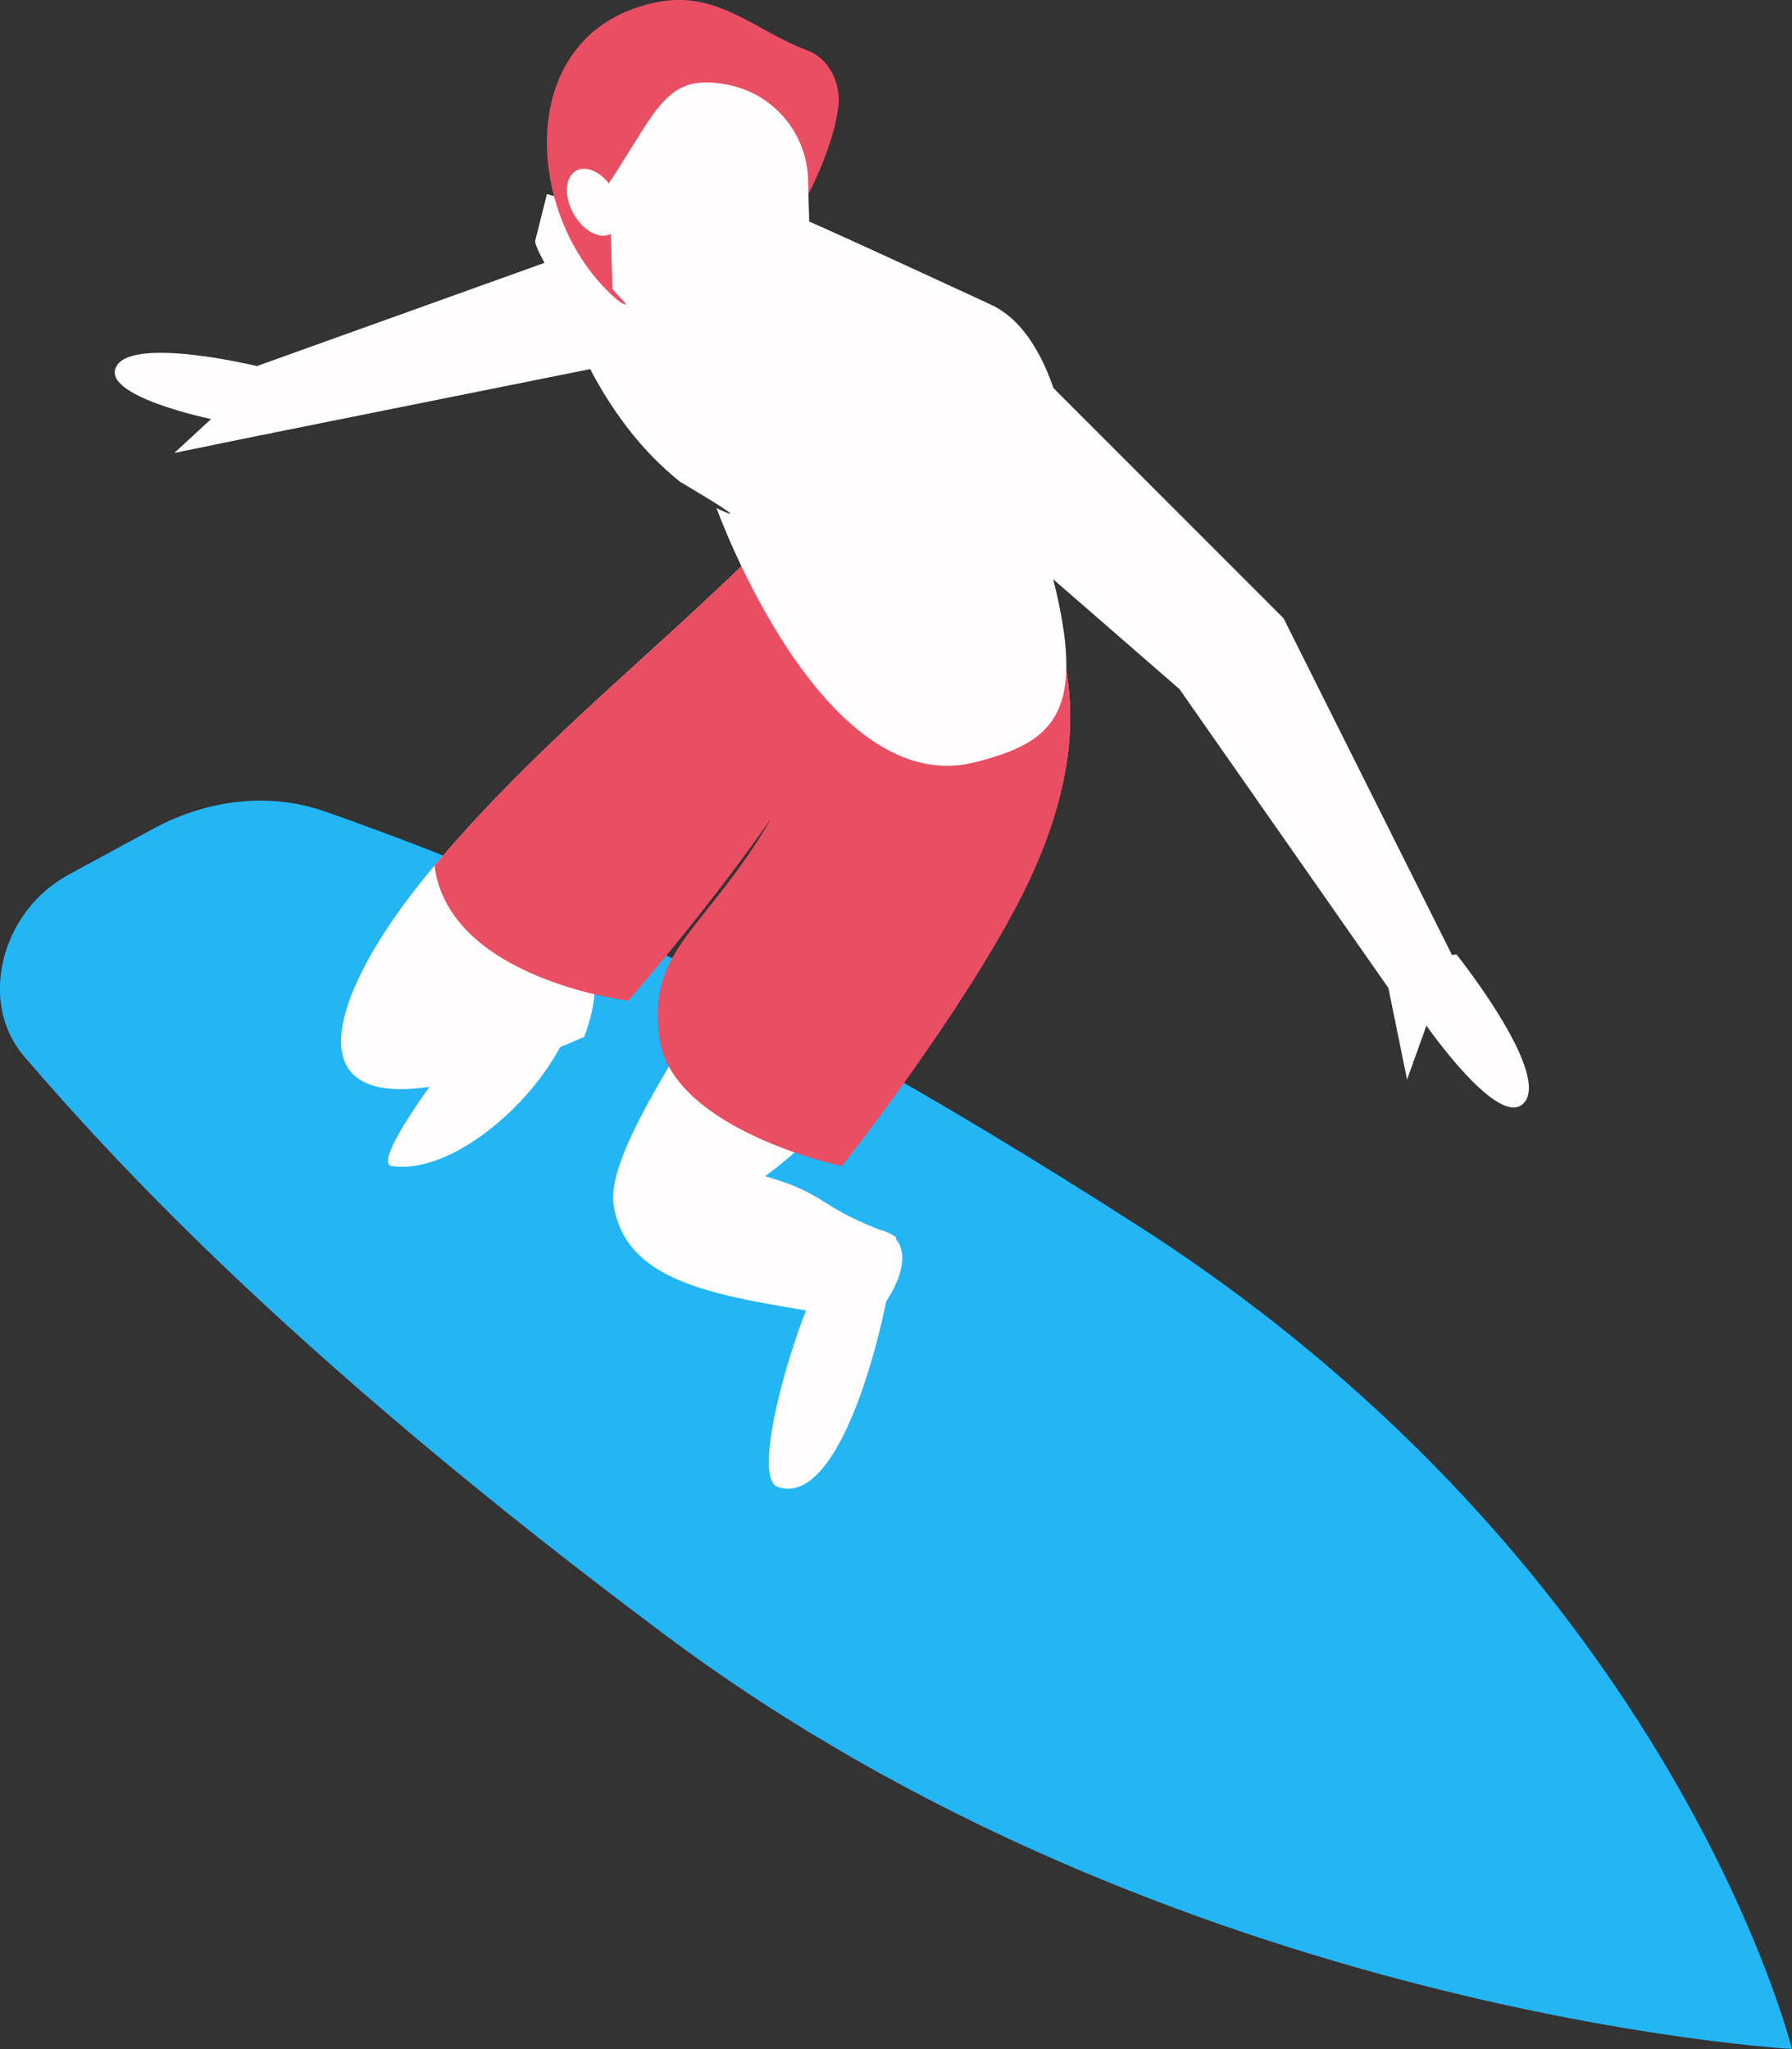 <?xml version="1.0" encoding="UTF-8"?><svg id="_レイヤー_2" xmlns="http://www.w3.org/2000/svg" viewBox="0 0 193.43 221.21"><rect x="0" y="0" width="193.43" height="221.21" fill="#333333" stroke="none"/><defs><style>.cls-1{fill:#e94e63;}.cls-1,.cls-2,.cls-3{stroke-width:0px;}.cls-2{fill:#24b5f5;}.cls-3{fill:#fffdfd;}</style></defs><g id="_サーファー"><path class="cls-2" d="m193.42,221.21l-.05-.04.05.03s-12.68-51.65-70.36-88.73c-45.69-29.38-73.23-39.66-87.97-44.86-5.85-2.06-12.54-1.39-18.53,1.85-2.86,1.55-6.06,3.29-9.17,4.98-7.33,3.98-9.75,13.82-4.81,19.58,10.88,12.67,30.4,33.46,69.16,62.45,54.91,41.07,121.67,44.73,121.67,44.73Z"/><path class="cls-3" d="m89.75,136.36c-2.47,1.76-9.26,22.98-5.8,24.17,7.08,2.45,12.16-19.12,12.77-26.98-4.75-3.03-6.93,2.79-6.97,2.81Z"/><path class="cls-3" d="m54.62,106.04c-.03-.19.12.42.1.44-1.44,1.68-15.44,18.98-12.42,19.41,8.11,1.15,19.93-11.15,19.91-18.76,0-.28-.21-.55-.26-.76-2.46.01-4.88-.2-7.32-.33Z"/><path class="cls-3" d="m106.58,99.63c-9.11,9.58-13.35,19.51-23.99,27.35,6.86,1.97,5.62,3.33,13.41,6.18,3.07,1.98.47,6.91-2.12,9.53-13.15-2.58-26.17-2.83-27.65-12.63-1.49-9.8,28.4-42.9,17.07-41.78-11.33,1.11-14.46,12.43-29.55,19.8-2.84,1.39-4.28.14,5.7-7.37,3.23,3.04,6.46,3.41,3.61,11.24-35.42,15.26-28.71-3.72-16.15-18.51,12.56-14.8,25.08-23.79,39.09-38.25,12.39-2.45,22.11-2.11,27.27,10.65,4.66,11.54,1.89,24.78-6.68,33.8Z"/><path class="cls-1" d="m108.83,99.5c-7.13,12.78-17.97,26.4-17.97,26.4,0,0-18.17-3.89-19.66-13.69-1.49-9.8,4.96-11.67,12.09-23.92-7.14,10.27-15.49,19.75-15.49,19.75,0,0-19.37-2.36-20.9-14.6,12.56-14.8,25.08-23.79,39.09-38.25,12.39-2.45,22.11-2.11,27.27,10.65,4.66,11.54,1.62,22.8-4.44,33.66Z"/><path class="cls-3" d="m59.03,20.98l-1.24,4.94c-.31.59,2.6,5.12,2.74,5.77.86,3.85,4.82,13.92,12.88,20.32,9.12,5.41,3.93,2.84,3.93,2.84,0,0,11.37,31.66,27.92,27.44,8.12-2.07,11.87-4.96,8.75-18.41-3.12-13.45-9.37-31.02-9.37-31.02l-45.61-11.9Z"/><polygon class="cls-3" points="71.35 38.31 28.44 46.93 27.73 39.52 66.93 25.45 71.35 38.31"/><path class="cls-3" d="m115.53,50.52s-1.03-14.15-8.59-17.64c-17.68-8.16-41.24-19.27-43.61-17.15-.7.63-1.5,3.16-2.02,5.06-.38,1.4.2,2.92,1.34,3.48,8.53,4.13,52.96,26.97,52.87,26.26Z"/><path class="cls-3" d="m77.56,26.55l-8.26-2.97c1.08-2.82,3.38-8.7,3.38-8.7l7.58,2.55s-1.28,5.96-2.59,8.93c-.03.07-.08.12-.11.19Z"/><path class="cls-1" d="m59.4,19.39c.89,4.87,3.37,9.61,7.05,12.83.32.28.66.56,1.08.64.47.09.95-.09,1.4-.27,5.2-2.13,11.71-3.58,15.75-7.77,2.58-2.68,5.67-10.11,5.85-13.81.11-2.31-1.19-4.75-3.36-5.56-5.7-2.11-9.67-6.58-16.39-5.19-9.78,2.02-12.92,10.76-11.38,19.12Z"/><path class="cls-3" d="m78.61,9.16c5,1,8.6,5.38,8.62,10.48l.36,13.24c-1.85,8.16-11.32,10.04-21.48-1.68l-.34-11.48c5.35-8.14,6.18-11.9,12.84-10.56h0Z"/><path class="cls-3" d="m61.88,23.03c1.03,1.88,2.85,2.87,4.06,2.21,1.21-.66,1.36-2.73.33-4.61-1.03-1.88-2.85-2.87-4.06-2.21-1.21.66-1.36,2.73-.33,4.61Z"/><path class="cls-3" d="m157.21,103.03s9.96,12.47,7.4,15.9c-2.56,3.43-10.64-8.21-10.64-8.21l-2.09,5.83-2.49-12.21,7.81-1.31Z"/><polygon class="cls-3" points="105.58 33.76 138.55 66.75 158.13 105.9 151.17 108.53 127.31 74.39 106.59 56.37 97.42 42.51 105.58 33.76"/><path class="cls-3" d="m27.73,39.52s-13.28-3.22-15.15,0c-1.87,3.22,10.2,5.72,10.2,5.72l-3.96,3.66,10.63-2.18-1.72-7.2Z"/></g></svg>